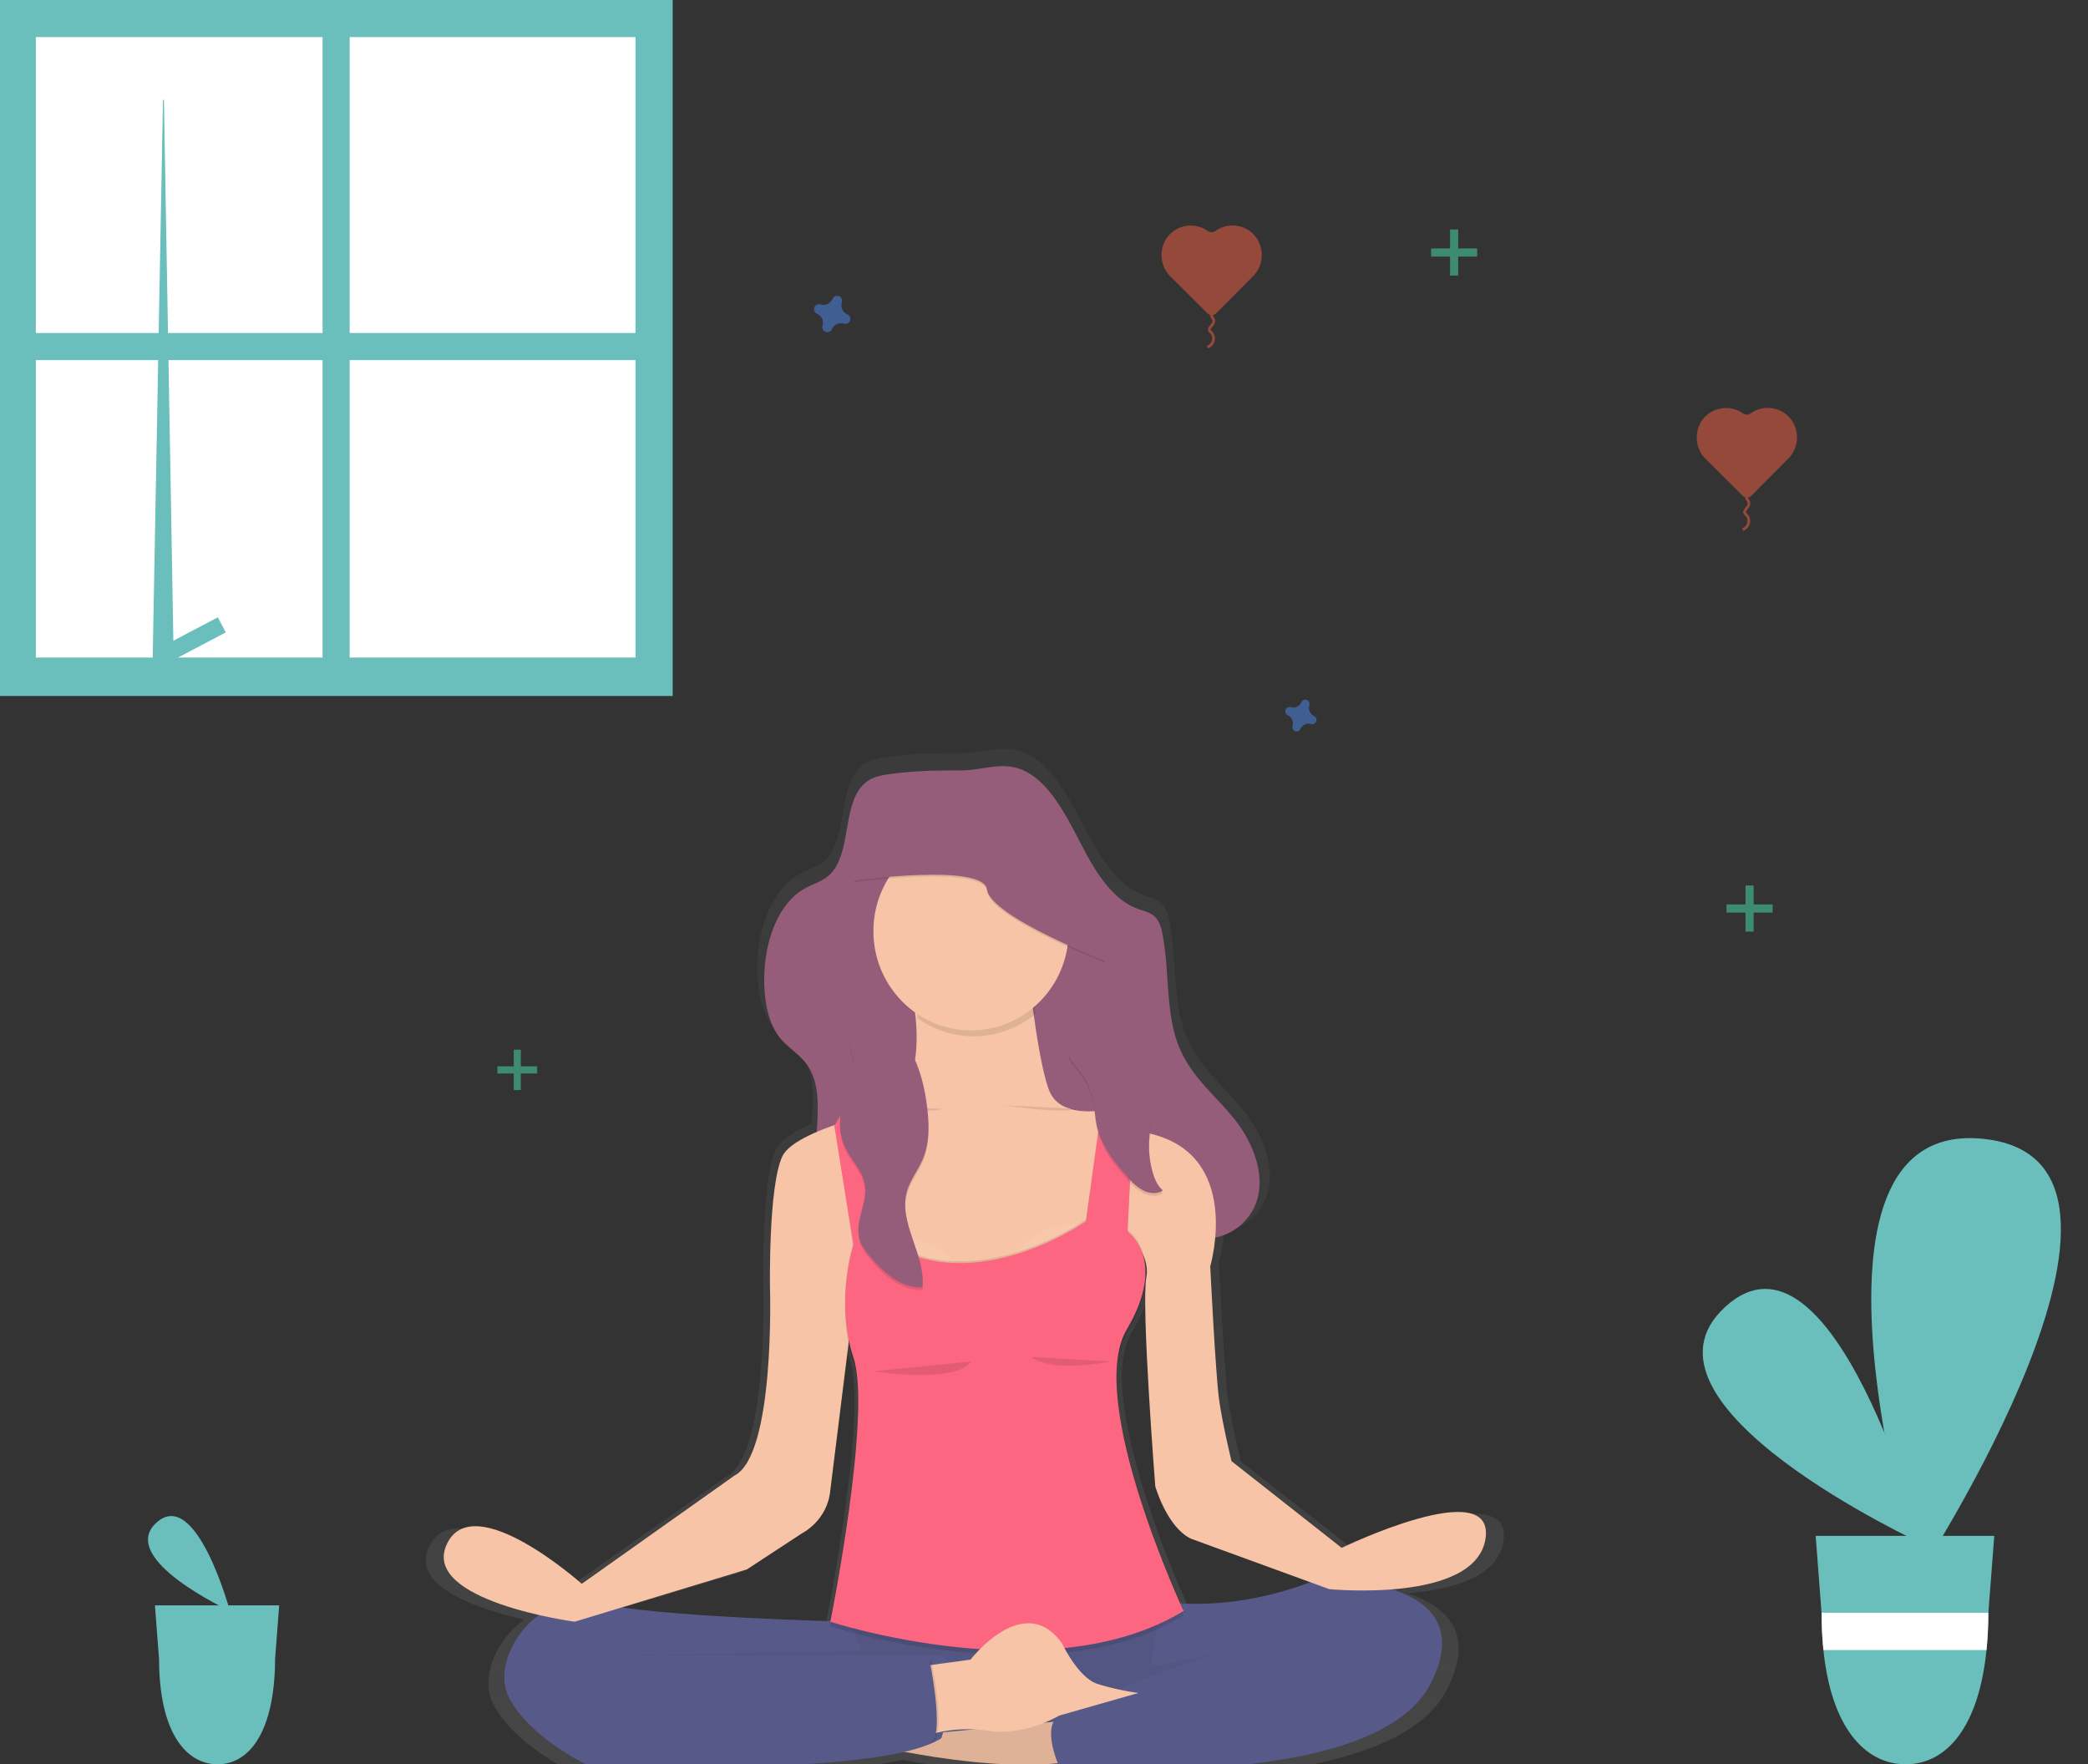 <?xml version="1.0" encoding="UTF-8" standalone="no"?>
<svg
   xmlns:dc="http://purl.org/dc/elements/1.1/"
   xmlns:cc="http://creativecommons.org/ns#"
   xmlns:rdf="http://www.w3.org/1999/02/22-rdf-syntax-ns#"
   xmlns:svg="http://www.w3.org/2000/svg"
   xmlns="http://www.w3.org/2000/svg"
   xmlns:sodipodi="http://sodipodi.sourceforge.net/DTD/sodipodi-0.dtd"
   xmlns:inkscape="http://www.inkscape.org/namespaces/inkscape"
   id="af9e46fd-88b7-4118-ae45-415b3f4cf6e6"
   data-name="Layer 1"
   width="770.301"
   height="650.85"
   viewBox="0 0 770.301 650.85"
   version="1.1"
   sodipodi:docname="health.svg"
   inkscape:version="1.0.1 (3bc2e813f5, 2020-09-07)">
  <rect x="0" y="0" width="770.301" height="650.85" fill="#333333" stroke="none"/>
  <defs
     id="defs889">
    <linearGradient
       id="4e52bdea-3ee3-4982-ab0f-41ec51f7690b"
       x1="593"
       y1="777.92"
       x2="593"
       y2="344.92"
       gradientUnits="userSpaceOnUse"
       gradientTransform="translate(-195.739,-123.425)">
      <stop
         offset="0"
         stop-color="gray"
         stop-opacity="0.25"
         id="stop3173" />
      <stop
         offset="0.54"
         stop-color="gray"
         stop-opacity="0.12"
         id="stop3175" />
      <stop
         offset="1"
         stop-color="gray"
         stop-opacity="0.1"
         id="stop3177" />
    </linearGradient>
  </defs>
  <sodipodi:namedview
     pagecolor="#ffffff"
     bordercolor="#666666"
     borderopacity="1"
     objecttolerance="10"
     gridtolerance="10"
     guidetolerance="10"
     inkscape:pageopacity="0"
     inkscape:pageshadow="2"
     inkscape:window-width="1873"
     inkscape:window-height="1027"
     id="namedview887"
     showgrid="false"
     inkscape:zoom="1"
     inkscape:cx="555.3361"
     inkscape:cy="360.02243"
     inkscape:window-x="47"
     inkscape:window-y="30"
     inkscape:window-maximized="1"
     inkscape:current-layer="af9e46fd-88b7-4118-ae45-415b3f4cf6e6"
     inkscape:document-rotation="0" />
  <path
     d="m 709.421,569.573 c 0,0 -112.306,-51.7 -72.853,-87.552 39.453,-35.852 72.853,87.552 72.853,87.552 z"
     fill="#e6e6e6"
     id="path782"
     style="fill:#6abfbd;fill-opacity:1" />
  <path
     d="m 707.466,581.637 c 0,0 -51.62,-169.607 24.392,-161.495 76.012,8.111 -24.392,161.495 -24.392,161.495 z"
     fill="#e6e6e6"
     id="path784"
     style="fill:#6abfbd;fill-opacity:1" />
  <path
     d="m 669.83,566.595 2.167,28.372 0.034,0.49 a 130.353,130.353 0 0 0 0.671,13.266 c 2.94,28.939 15.579,42.128 30.349,42.128 14.77,0 26.858,-13.189 29.799,-42.128 a 130.356,130.356 0 0 0 0.671,-13.266 l 0.017,-0.396 0.009,-0.095 2.175,-28.372 z"
     fill="#e6e6e6"
     id="path786"
     style="fill:#6abfbd;fill-opacity:1" />
  <path
     d="m 733.545,594.967 -0.009,0.095 -0.017,0.396 a 130.356,130.356 0 0 1 -0.671,13.266 h -60.148 a 130.353,130.353 0 0 1 -0.671,-13.266 l -0.034,-0.49 z"
     fill="#ffffff"
     id="path788" />
  <path
     d="M299.659,718.839s-41.76-19.224-27.09-32.556S299.659,718.839,299.659,718.839Z"
     transform="translate(-214.849 -124.575)"
     fill="#e6e6e6"
     id="path790"
     style="fill:#6abfbd;fill-opacity:1" />
  <path
     d="M272.004,716.803l1.507,19.74.024.341a90.697,90.697,0,0,0,.467,9.23c2.046,20.135,10.839,29.311,21.116,29.311s18.687-9.176,20.733-29.311a90.697,90.697,0,0,0,.467-9.23l.012-.275.006-.066,1.513-19.74Z"
     transform="translate(-214.849 -124.575)"
     fill="#e6e6e6"
     id="path792"
     style="fill:#6abfbd;fill-opacity:1" />
  <rect
     width="247.66"
     height="256.25"
     fill="#e6e6e6"
     id="rect874"
     style="fill:#6abfbd;stroke:#6abfbd;fill-opacity:1;stroke-opacity:1" />
  <rect
     x="13.22"
     y="13.68"
     width="221.22"
     height="228.89"
     fill="#fff"
     id="rect876" />
  <polygon
     points="56.26 246.57 64.139 246.57 64.089 243.398 63.954 236.362 62.705 164.015 62.688 163.677 62.047 126.711 60.478 36.85 60.124 36.85 58.453 127.369 57.795 163.694 57.778 164.032 56.26 246.57"
     fill="#e6e6e6"
     id="polygon878"
     style="fill:#6abfbd;fill-opacity:1" />
  <rect
     x="283.016"
     y="348.737"
     width="6.291"
     height="23.764"
     transform="translate(257.098 -185.166) rotate(62.234)"
     fill="#e6e6e6"
     id="rect880"
     style="fill:#6abfbd;fill-opacity:1" />
  <rect
     x="119"
     y="6.85"
     width="10"
     height="242"
     fill="#e6e6e6"
     id="rect882"
     style="fill:#6abfbd;fill-opacity:1" />
  <rect
     y="122.85"
     width="247.66"
     height="10"
     fill="#e6e6e6"
     id="rect884"
     style="fill:#6abfbd;fill-opacity:1" />
  <g
     opacity="0.5"
     id="g3202"
     transform="translate(-17.048,-56.525)">
    <path
       d="m 854.32,278.35 a 10.9,10.9 0 0 0 -14.21,1.32 11.13,11.13 0 0 0 0.44,15.51 l 13.58,13.5 a 2.27,2.27 0 0 0 3.21,0 l 13.5,-13.58 a 11.13,11.13 0 0 0 0.36,-15.51 10.88,10.88 0 0 0 -14.2,-1.25 2.3,2.3 0 0 1 -2.68,0.01 z"
       transform="translate(-194.18,-69.27)"
       fill="#f55f44"
       id="path3198" />
    <path
       d="m 855.83,308.15 a 2,2 0 0 0 0,1.89 9.77,9.77 0 0 1 0.53,0.88 c 0.35,0.87 -0.26,1.82 -0.88,2.53 -0.39,0.45 -0.82,1.05 -0.57,1.6 a 2.07,2.07 0 0 0 0.46,0.52 3.34,3.34 0 0 1 -1.27,5.58"
       transform="translate(-194.18,-69.27)"
       fill="none"
       stroke="#f55f44"
       stroke-miterlimit="10"
       id="path3200" />
  </g>
  <g
     opacity="0.5"
     id="g3214"
     transform="translate(-14.5,83.174)">
    <path
       d="m 654.32,71.35 a 10.9,10.9 0 0 0 -14.21,1.32 11.13,11.13 0 0 0 0.44,15.51 l 13.58,13.5 a 2.27,2.27 0 0 0 3.21,0 l 13.5,-13.58 a 11.13,11.13 0 0 0 0.36,-15.51 10.88,10.88 0 0 0 -14.2,-1.25 2.3,2.3 0 0 1 -2.68,0.01 z"
       transform="translate(-194.18,-69.27)"
       fill="#f55f44"
       id="path3210" />
    <path
       d="m 655.83,101.15 a 2,2 0 0 0 0,1.89 9.77,9.77 0 0 1 0.53,0.88 c 0.35,0.87 -0.26,1.82 -0.88,2.53 -0.39,0.45 -0.82,1 -0.57,1.6 a 2.07,2.07 0 0 0 0.46,0.52 3.34,3.34 0 0 1 -1.27,5.58"
       transform="translate(-194.18,-69.27)"
       fill="none"
       stroke="#f55f44"
       stroke-miterlimit="10"
       id="path3212" />
  </g>
  <g
     opacity="0.5"
     id="g3220"
     transform="translate(-17.048,-56.525)">
    <rect
       x="552"
       y="141.18"
       width="3"
       height="17"
       fill="#47e6b1"
       id="rect3216" />
    <rect
       x="746.18"
       y="210.44"
       width="3"
       height="17"
       transform="rotate(90,685.22,87.22)"
       fill="#47e6b1"
       id="rect3218" />
  </g>
  <g
     opacity="0.5"
     id="g3238"
     transform="translate(-17.048,-56.525)">
    <rect
       x="661"
       y="383.18"
       width="3"
       height="17"
       fill="#47e6b1"
       id="rect3234" />
    <rect
       x="855.18"
       y="452.44"
       width="3"
       height="17"
       transform="rotate(90,794.22,329.22)"
       fill="#47e6b1"
       id="rect3236" />
  </g>
  <path
     d="m 312.59,115.964 a 3.68,3.68 0 0 1 -2,-4.44 1.19,1.19 0 0 0 0.08,-0.41 v 0 a 1.84,1.84 0 0 0 -3.35,-1.21 v 0 a 2.08,2.08 0 0 0 -0.2,0.36 3.68,3.68 0 0 1 -4.44,2.05 1.86,1.86 0 0 0 -0.41,-0.08 v 0 a 1.84,1.84 0 0 0 -1.22,3.31 v 0 a 1.82,1.82 0 0 0 0.36,0.2 3.67,3.67 0 0 1 2.05,4.44 2,2 0 0 0 -0.08,0.41 v 0 a 1.84,1.84 0 0 0 3.31,1.22 v 0 a 1.58,1.58 0 0 0 0.2,-0.36 3.69,3.69 0 0 1 4.45,-2.05 1.77,1.77 0 0 0 0.4,0.08 v 0 a 1.84,1.84 0 0 0 1.22,-3.31 v 0 a 1.58,1.58 0 0 0 -0.37,-0.21 z"
     fill="#4d8af0"
     opacity="0.5"
     id="path3244" />
  <g
     id="g240"
     transform="matrix(0.863,0,0,0.877,13.114,82.021)">
    <g
       opacity="0.5"
       id="g3226"
       transform="translate(-1.559,-54.155)">
      <rect
         x="206"
         y="402.18"
         width="3"
         height="17"
         fill="#47e6b1"
         id="rect3222" />
      <rect
         x="400.18"
         y="471.44"
         width="3"
         height="17"
         transform="rotate(90,339.22,348.22)"
         fill="#47e6b1"
         id="rect3224" />
    </g>
    <path
       d="m 546.531,207.635 a 3.68,3.68 0 0 1 -2,-4.44 1.19,1.19 0 0 0 0.08,-0.41 v 0 a 1.84,1.84 0 0 0 -3.35,-1.21 v 0 a 2.08,2.08 0 0 0 -0.2,0.36 3.68,3.68 0 0 1 -4.44,2 1.86,1.86 0 0 0 -0.41,-0.08 v 0 a 1.84,1.84 0 0 0 -1.22,3.31 v 0 a 1.82,1.82 0 0 0 0.36,0.2 3.67,3.67 0 0 1 2,4.44 2,2 0 0 0 -0.08,0.41 v 0 a 1.84,1.84 0 0 0 3.31,1.22 v 0 a 1.58,1.58 0 0 0 0.2,-0.36 3.69,3.69 0 0 1 4.45,-2.05 1.77,1.77 0 0 0 0.4,0.08 v 0 a 1.84,1.84 0 0 0 1.22,-3.31 v 0 a 1.58,1.58 0 0 0 -0.32,-0.16 z"
       fill="#4d8af0"
       opacity="0.5"
       id="path3240" />
    <path
       d="m 563.921,558.655 -48.66,-37.37 c 0,0 -3.92,-15.56 -5.49,-26.46 -1.57,-10.9 -3.93,-57.6 -3.93,-57.6 a 67.73,67.73 0 0 0 2.21,-12.36 c 0.48,-0.1 1,-0.22 1.45,-0.35 a 24.25,24.25 0 0 0 16.39,-14.13 c 5,-12.44 -1.46,-27.14 -9.64,-37 -8.18,-9.86 -18.48,-17.78 -23.86,-30 -6.64,-15.05 -4.37,-33.26 -7.76,-49.74 a 15.05,15.05 0 0 0 -2.5,-6.43 c -2.11,-2.61 -5.4,-3.17 -8.33,-4.21 -9.28,-3.3 -16.24,-12.31 -21.67,-21.72 -8.79,-15.25 -17.89,-38.45 -36,-39.77 -6.73,-0.49 -13.75,1.78 -20.56,1.76 -10.55,0 -21,0.13 -31.46,1.58 -3.74,0.51 -7.61,1.21 -10.73,3.67 -10.71,8.48 -5.86,30.87 -16.18,40 -3.07,2.7 -7,3.68 -10.47,5.54 -13.08,7 -18.89,25.67 -18.12,42.46 0.37,7.88 2,16.07 6.65,21.82 3.69,4.6 8.93,7.24 12.37,12.1 5.53,7.82 4.78,18.21 4.18,28.77 -7.4,3.1 -13.34,6.66 -15.21,10.49 -6.34,12.87 -5.52,56.87 -5.52,56.87 0,0 2.35,72 -15.71,81 l -67.52,46.7 c 0,0 -47.9,-41.64 -59.68,-17.12 -8.05,16.77 21.35,26.26 40.75,30.58 -12.23,8.68 -19,24.72 -13.27,35.58 9,17.13 34.16,28.8 34.16,28.8 0,0 95.95,4.63 140.3,-5.31 h 0.73 c 18.83,3.41 45.85,7 67.52,4.84 0.42,1 0.71,1.64 0.71,1.64 0,0 139,11.68 164.11,-35.8 12.88,-24.36 -0.56,-35.6 -16.72,-40.78 18.09,-1.44 38.69,-6.5 41.06,-21.89 4.32,-28.08 -63.6,3.84 -63.6,3.84 z m -14,14.89 c -25.44,9.26 -46.08,9.78 -57.08,9.09 -5.4,-11.78 -27.92,-62.79 -28.51,-96.94 0.15,-7.62 1.5,-14.28 4.55,-19.28 6.54,-10.77 8.48,-19.22 8.26,-25.63 0,-0.47 0,-0.94 0,-1.4 a 26.17,26.17 0 0 0 -0.56,-5.83 15.34,15.34 0 0 1 0.92,8.34 c -2.35,12.06 3.93,90.29 3.93,90.29 0,0 5.1,17.52 15.7,22.57 z m -249.08,-5.55 24.42,-15.57 c 0,0 11.39,-5.45 12.57,-18.68 l 8.05,-63.23 a 64.44,64.44 0 0 0 2.15,8 c 1.42,4.15 2,10.23 2.12,17.47 -0.31,35.29 -12.32,93.84 -12.32,93.84 h 0.14 c 0,0.17 -0.06,0.31 -0.08,0.42 l -0.85,0.05 c -19.75,-0.6 -65.78,-2.32 -91.54,-5.89 z m -42.58,36.85 v 0.12 h -6 z"
       fill="url(#4e52bdea-3ee3-4982-ab0f-41ec51f7690b)"
       id="path3246"
       style="fill:url(#4e52bdea-3ee3-4982-ab0f-41ec51f7690b)" />
    <path
       d="m 450.261,267.635 c 5.24,9.18 12,18 21,21.17 2.83,1 6,1.57 8,4.12 a 14.74,14.74 0 0 1 2.43,6.27 c 3.27,16.06 1.08,33.81 7.5,48.5 5.2,11.89 15.15,19.63 23.06,29.22 7.91,9.59 14.11,23.93 9.32,36.05 a 23.53,23.53 0 0 1 -15.85,13.78 c -6.62,1.8 -13.53,1.05 -20.25,-0.14 -8.86,-1.57 -17.88,-4 -25.26,-10 -12.77,-10.38 -18.17,-29 -24.85,-45.57 -3.14,-7.76 -7.31,-15.89 -14.21,-18.66 -7.9,-3.18 -16.79,2.13 -21.92,9.92 -5.13,7.79 -7.4,17.58 -9.89,27 -2.8,10.64 -6.34,21.68 -13.71,28.64 a 23.07,23.07 0 0 1 -24.64,4.92 c -8.2,-3.41 -14.68,-12.06 -16.57,-22.09 -2.9,-15.45 4.06,-34 -4.49,-46.22 -3.32,-4.73 -8.39,-7.31 -11.95,-11.79 -4.45,-5.61 -6.07,-13.6 -6.42,-21.27 -0.75,-16.38 4.86,-34.63 17.51,-41.41 3.38,-1.81 7.15,-2.76 10.12,-5.4 10,-8.89 5.28,-30.72 15.63,-39 3,-2.41 6.76,-3.08 10.38,-3.59 10.14,-1.4 20.21,-1.56 30.4,-1.53 6.59,0 13.38,-2.2 19.88,-1.72 17.5,1.31 26.29,23.93 34.78,38.8 z"
       fill="#965d7b"
       id="path3248" />
    <polygon
       points="535.82,696.62 530.71,647.09 440.14,636.55 281.32,646.14 264.1,652.85 267.93,698.22 "
       fill="#575988"
       id="polygon3250"
       transform="translate(-1.559,-54.155)" />
    <polygon
       points="535.82,696.62 530.71,647.09 440.14,636.55 281.32,646.14 264.1,652.85 267.93,698.22 "
       opacity="0.05"
       id="polygon3252"
       transform="translate(-1.559,-54.155)" />
    <path
       d="m 438.811,630.395 -89.18,8.35 c 0,0 61.1,15.56 96.77,8 z"
       fill="#f7c4a7"
       id="path3254" />
    <path
       d="m 438.811,630.395 -89.18,8.35 c 0,0 61.1,15.56 96.77,8 z"
       opacity="0.1"
       id="path3256" />
    <path
       d="m 370.881,310.865 c 0,0 17.46,45.92 -8.35,66.41 -25.81,20.49 -4.55,77.8 -4.55,77.8 l 99.43,-4.56 c 0,0 9.86,-64.51 4.55,-78.17 0,0 -23.53,6.83 -28.84,-7.59 -5.31,-14.42 -9.11,-53.89 -9.11,-53.89 z"
       fill="#f7c4a7"
       id="path3258" />
    <path
       d="m 348.111,588.655 c 0,0 -83.87,-1.9 -108.53,-8 -24.66,-6.1 -45.92,23.18 -37.19,39.92 8.73,16.74 33,28.08 33,28.08 0,0 124.86,6.07 151.8,-11 0,0 10.25,-29.22 0,-34.91 h -130.16 l 96,-1.9 z"
       fill="#575988"
       id="path3260" />
    <path
       d="m 481.311,579.925 c 0,0 28.09,6.07 66.79,-9.11 0,0 72.49,-2.27 48.2,44 -24.29,46.27 -158.63,34.92 -158.63,34.92 0,0 -8,-17.08 0,-21.63 8,-4.55 77.42,-33.78 99.05,-32.26 l -60,11.76 z"
       fill="#575988"
       id="path3262" />
    <path
       d="m 427.451,332.955 c -1.45,-10.81 -2.3,-19.62 -2.3,-19.62 h -53.13 a 103.51,103.51 0 0 1 5.08,21.48 41.75,41.75 0 0 0 50.35,-1.86 z"
       opacity="0.1"
       id="path3264" />
    <circle
       cx="399.911"
       cy="298.155"
       r="41.74"
       fill="#f7c4a7"
       id="circle3266" />
    <path
       d="m 375.431,370.825 c 0,0 -50.09,9.49 -56.16,22 -6.07,12.51 -5.31,55.41 -5.31,55.41 0,0 2.27,70.2 -15.18,78.93 l -65.28,45.54 c 0,0 -46.29,-40.6 -57.68,-16.7 -11.39,23.9 54.65,32.64 54.65,32.64 l 73.62,-22 23.53,-15.18 c 0,0 11,-5.31 12.14,-18.22 l 9.87,-78.17 39.47,-11.39 h 63.75 l 8.54,-24.38 c 0,0 15.75,12.62 13.47,24.38 -2.28,11.76 3.8,88 3.8,88 0,0 4.93,17.07 15.18,22 l 59.2,21.25 c 0,0 62.61,6.07 66.79,-21.25 4.18,-27.32 -61.48,3.89 -61.48,3.89 l -47.09,-36.47 c 0,0 -3.79,-15.18 -5.31,-25.81 -1.52,-10.63 -3.79,-56.16 -3.79,-56.16 0,0 14.42,-47.82 -27.33,-56.16 l -53.89,-16.7 z"
       fill="#f7c4a7"
       id="path3268" />
    <path
       d="m 341.851,380.505 7.78,51.42 c 0,0 -8,23.91 0,47.44 8,23.53 -9.87,111.21 -9.87,111.21 0,0 93.74,30 151,-4.56 0,0 -42.12,-88.8 -24.29,-118.4 17.83,-29.6 0.3,-41.18 0.3,-41.18 l 2.74,-54.45 -12.9,-3.8 -7.59,53.89 c 0,0 -52.37,36.43 -91.08,4.56 l -8.35,-58.45 z"
       opacity="0.1"
       id="path3270" />
    <path
       d="m 395.991,441.575 a 30.75,30.75 0 0 0 -39.8,-11.19 c 12.71,9.55 26.73,12.1 39.8,11.19 z"
       fill="#ffffff"
       opacity="0.07"
       id="path3272" />
    <path
       d="m 417.501,435.925 a 30.7,30.7 0 0 1 39.76,-11.19 c -12.68,9.51 -26.69,12.05 -39.76,11.19 z"
       fill="#ffffff"
       opacity="0.07"
       id="path3274" />
    <path
       d="m 341.851,380.505 7.78,48.76 c 0,0 -8,23.91 0,47.44 8,23.53 -9.87,111.19 -9.87,111.19 0,0 93.74,30 151,-4.55 0,0 -42.12,-88.8 -24.29,-118.4 17.83,-29.6 0.3,-41.18 0.3,-41.18 l 2.74,-54.46 -12.9,-3.79 -7.59,53.89 c 0,0 -52.37,36.43 -91.08,4.55 l -8.35,-58.44 z"
       opacity="0.1"
       id="path3276" />
    <path
       d="m 341.471,380.125 8.16,49.9 c 0,0 -8,23.91 0,47.44 8,23.53 -9.87,111.19 -9.87,111.19 0,0 93.74,30 151,-4.55 0,0 -42.12,-88.81 -24.29,-118.41 17.83,-29.6 0.3,-41.17 0.3,-41.17 l 2.74,-54.46 -12.9,-3.79 -7.59,53.89 c 0,0 -52.37,36.43 -91.08,4.55 l -8.35,-58.44 z"
       fill="#fc6681"
       id="path3278" />
    <path
       d="m 379.991,607.245 19.73,-2.67 c 0,0 22.77,-29.22 39.09,-6.83 0,0 6.83,14.42 15.18,17.07 a 112.12,112.12 0 0 0 17.46,3.8 l -33.78,9.49 c 0,0 -14.8,8.73 -30.36,6.45 a 58.87,58.87 0 0 0 -27.32,2.28 z"
       fill="#f7c4a7"
       id="path3280" />
    <path
       d="m 358.171,483.345 c 0,0 35.67,5.31 41.74,-4.17"
       opacity="0.1"
       id="path3282" />
    <path
       d="m 425.721,477.275 c 0,0 6.83,6.83 34.15,1.9"
       opacity="0.1"
       id="path3284" />
    <path
       d="m 356.261,371.395 c 0,0 26.19,3.8 31.12,1.52"
       opacity="0.1"
       id="path3286" />
    <path
       d="m 413.951,371.395 c 0,0 26.19,3.8 31.12,1.52"
       opacity="0.1"
       id="path3288" />
    <path
       d="m 382.831,604.405 c 0,0 7.22,34 0,35.2 -7.22,1.2 -17.45,-5.6 -17.45,-6.36 0,-0.76 4.55,-22.39 4.55,-22.39 z"
       opacity="0.1"
       id="path3290" />
    <path
       d="m 382.081,604.405 c 0,0 7.21,34 0,35.2 -7.21,1.2 -17.46,-5.6 -17.46,-6.36 0,-0.76 4.55,-22.39 4.55,-22.39 z"
       fill="#575988"
       id="path3292" />
    <path
       d="m 346.851,366.415 c -3.19,7.39 -4.32,16.11 -0.94,23.41 2.58,5.57 7.63,10.08 8.6,16.14 1.22,7.61 -4.42,15.33 -2.31,22.74 0.8,2.83 2.67,5.23 4.57,7.48 5.78,6.83 13.46,13.45 22.38,12.92 1.42,-13.78 -10.5,-27.15 -6.6,-40.44 1.4,-4.76 4.68,-8.72 6.66,-13.26 3.29,-7.53 2.82,-16.13 1.63,-24.26 -1.73,-11.8 -6.11,-26.26 -17.81,-31.78 -5.37,-2.54 -13,-2.73 -14.91,4.17 -1.05,3.68 1.4,7.14 1.73,10.74 0.41,4.57 -1.23,8.04 -3,12.14 z"
       opacity="0.1"
       id="path3294" />
    <path
       d="m 346.851,365.285 c -3.19,7.39 -4.32,16.1 -0.94,23.41 2.58,5.56 7.63,10.08 8.6,16.13 1.22,7.61 -4.42,15.33 -2.31,22.74 0.8,2.83 2.67,5.24 4.57,7.49 5.78,6.82 13.46,13.44 22.38,12.91 1.42,-13.78 -10.5,-27.15 -6.6,-40.44 1.4,-4.76 4.68,-8.72 6.66,-13.26 3.29,-7.53 2.82,-16.13 1.63,-24.26 -1.73,-11.8 -6.11,-26.26 -17.81,-31.78 -5.37,-2.54 -13,-2.72 -14.91,4.17 -1.05,3.68 1.4,7.14 1.73,10.74 0.41,4.57 -1.23,8.04 -3,12.15 z"
       fill="#965d7b"
       id="path3296" />
    <path
       d="m 349.821,277.665 c 0,0 55.4,-7.59 56.92,3.79 1.52,11.38 50.48,30 50.48,30 l -12.15,-30 -22.39,-37.19 c 0,0 -41,-3 -42.88,0 -1.88,3 -23.54,12.9 -23.54,12.9 z"
       opacity="0.1"
       id="path3298" />
    <path
       d="m 349.821,276.905 c 0,0 55.4,-7.59 56.92,3.79 1.52,11.38 50.48,30 50.48,30 l -12.15,-30 -22.39,-37.19 c 0,0 -41,-3 -42.88,0 -1.88,3 -23.54,12.9 -23.54,12.9 z"
       fill="#965d7b"
       id="path3300" />
    <path
       d="m 446.261,357.995 a 27,27 0 0 1 5.56,11.13 c 0.92,3.92 1,8 1.83,11.92 1.86,8.35 7.39,15.37 13.15,21.69 a 23.67,23.67 0 0 0 6.73,5.66 c 2.64,1.3 6,1.57 8.44,0 -2.32,-1.91 -3.58,-4.82 -4.41,-7.7 a 39.45,39.45 0 0 1 -1.54,-12.41 c 0.25,-7 2.3,-14.39 -0.61,-20.77 -1.68,-3.69 -4.81,-6.49 -8,-9 a 43.09,43.09 0 0 0 -7.14,-4.69 c -4.72,-2.35 -10.12,-3.38 -15.33,-3.9 -6.78,-0.69 -0.85,5.51 1.32,8.07 z"
       opacity="0.1"
       id="path3302" />
    <path
       d="m 446.261,356.865 a 26.85,26.85 0 0 1 5.56,11.12 c 0.92,3.92 1,8 1.83,11.92 1.86,8.35 7.39,15.37 13.15,21.69 a 23.67,23.67 0 0 0 6.73,5.66 c 2.64,1.3 6,1.57 8.44,0 -2.32,-1.91 -3.58,-4.81 -4.41,-7.7 a 39.45,39.45 0 0 1 -1.54,-12.41 c 0.25,-7 2.3,-14.39 -0.61,-20.77 -1.68,-3.68 -4.81,-6.48 -8,-9 a 42.52,42.52 0 0 0 -7.14,-4.7 c -4.72,-2.35 -10.12,-3.38 -15.33,-3.9 -6.78,-0.68 -0.85,5.52 1.32,8.09 z"
       fill="#965d7b"
       id="path3304" />
  </g>
</svg>
